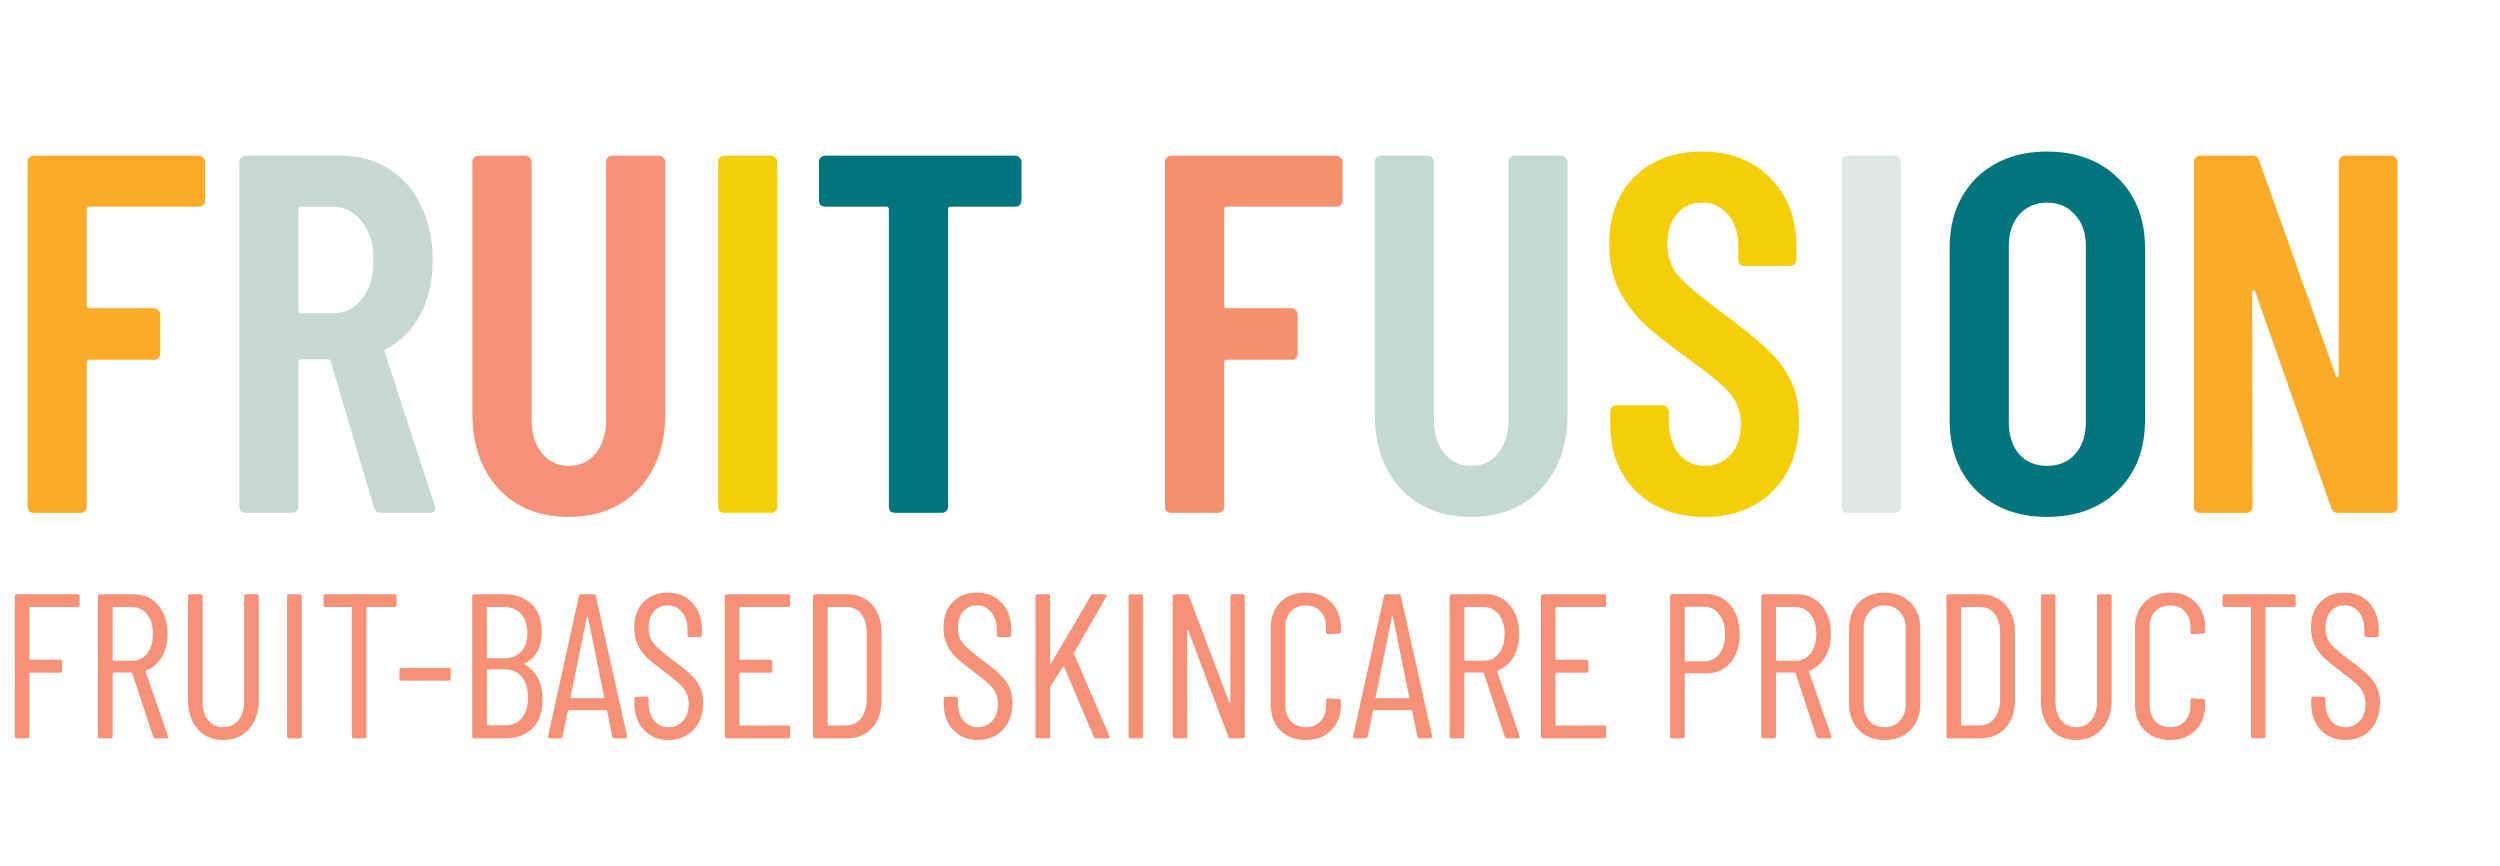 <svg width="176" height="61" viewBox="0 0 176 61" fill="none" xmlns="http://www.w3.org/2000/svg">
<path d="M5.606 42.59C5.606 42.687 5.558 42.735 5.462 42.735H2.13C2.091 42.735 2.072 42.754 2.072 42.793V46.386C2.072 46.424 2.091 46.444 2.13 46.444H4.23C4.327 46.444 4.375 46.492 4.375 46.589V47.211C4.375 47.308 4.327 47.356 4.23 47.356H2.13C2.091 47.356 2.072 47.376 2.072 47.414V51.833C2.072 51.929 2.023 51.978 1.927 51.978H1.188C1.091 51.978 1.043 51.929 1.043 51.833V41.982C1.043 41.885 1.091 41.837 1.188 41.837H5.462C5.558 41.837 5.606 41.885 5.606 41.982V42.59ZM10.957 51.978C10.87 51.978 10.812 51.939 10.783 51.862L9.305 47.385C9.295 47.356 9.276 47.342 9.247 47.342H7.987C7.948 47.342 7.929 47.361 7.929 47.4V51.833C7.929 51.929 7.88 51.978 7.784 51.978H7.045C6.948 51.978 6.9 51.929 6.9 51.833V41.982C6.9 41.885 6.948 41.837 7.045 41.837H9.435C10.14 41.837 10.71 42.097 11.145 42.619C11.579 43.131 11.797 43.802 11.797 44.633C11.797 45.261 11.662 45.801 11.391 46.255C11.121 46.709 10.754 47.028 10.29 47.211C10.252 47.221 10.237 47.245 10.247 47.284L11.826 51.818L11.84 51.876C11.84 51.944 11.797 51.978 11.71 51.978H10.957ZM7.987 42.735C7.948 42.735 7.929 42.754 7.929 42.793V46.458C7.929 46.497 7.948 46.516 7.987 46.516H9.291C9.735 46.516 10.092 46.347 10.363 46.009C10.633 45.661 10.768 45.203 10.768 44.633C10.768 44.063 10.633 43.604 10.363 43.256C10.092 42.909 9.735 42.735 9.291 42.735H7.987ZM15.713 52.094C14.97 52.094 14.371 51.838 13.917 51.326C13.463 50.814 13.236 50.138 13.236 49.298V41.982C13.236 41.885 13.284 41.837 13.381 41.837H14.12C14.216 41.837 14.265 41.885 14.265 41.982V49.413C14.265 49.945 14.395 50.374 14.656 50.703C14.926 51.031 15.279 51.195 15.713 51.195C16.158 51.195 16.515 51.031 16.785 50.703C17.056 50.374 17.191 49.945 17.191 49.413V41.982C17.191 41.885 17.239 41.837 17.336 41.837H18.075C18.172 41.837 18.22 41.885 18.22 41.982V49.298C18.22 50.138 17.988 50.814 17.524 51.326C17.07 51.838 16.467 52.094 15.713 52.094ZM20.358 51.978C20.261 51.978 20.213 51.929 20.213 51.833V41.982C20.213 41.885 20.261 41.837 20.358 41.837H21.097C21.193 41.837 21.242 41.885 21.242 41.982V51.833C21.242 51.929 21.193 51.978 21.097 51.978H20.358ZM27.773 41.837C27.87 41.837 27.918 41.885 27.918 41.982V42.59C27.918 42.687 27.87 42.735 27.773 42.735H25.861C25.822 42.735 25.803 42.754 25.803 42.793V51.833C25.803 51.929 25.754 51.978 25.658 51.978H24.919C24.822 51.978 24.774 51.929 24.774 51.833V42.793C24.774 42.754 24.755 42.735 24.716 42.735H22.92C22.823 42.735 22.775 42.687 22.775 42.59V41.982C22.775 41.885 22.823 41.837 22.92 41.837H27.773ZM28.267 47.921C28.17 47.921 28.122 47.873 28.122 47.776V47.168C28.122 47.071 28.17 47.023 28.267 47.023H31.584C31.681 47.023 31.729 47.071 31.729 47.168V47.776C31.729 47.873 31.681 47.921 31.584 47.921H28.267ZM38.197 49.225C38.207 50.094 37.975 50.77 37.502 51.253C37.029 51.736 36.396 51.978 35.604 51.978H33.388C33.291 51.978 33.243 51.929 33.243 51.833V41.982C33.243 41.885 33.291 41.837 33.388 41.837H35.474C36.304 41.837 36.956 42.069 37.43 42.532C37.903 42.986 38.139 43.638 38.139 44.488C38.139 45.569 37.739 46.308 36.937 46.704C36.918 46.714 36.908 46.724 36.908 46.733C36.908 46.743 36.913 46.753 36.923 46.762C37.773 47.255 38.197 48.076 38.197 49.225ZM34.329 42.735C34.291 42.735 34.271 42.754 34.271 42.793V46.284C34.271 46.323 34.291 46.342 34.329 46.342H35.474C35.995 46.342 36.401 46.188 36.691 45.879C36.98 45.569 37.125 45.135 37.125 44.575C37.125 43.995 36.98 43.546 36.691 43.227C36.401 42.899 35.995 42.735 35.474 42.735H34.329ZM35.532 51.065C36.044 51.065 36.444 50.896 36.734 50.558C37.024 50.21 37.169 49.727 37.169 49.109C37.169 48.481 37.024 47.994 36.734 47.646C36.444 47.298 36.044 47.124 35.532 47.124H34.329C34.291 47.124 34.271 47.144 34.271 47.182V51.007C34.271 51.046 34.291 51.065 34.329 51.065H35.532ZM43.264 51.978C43.177 51.978 43.124 51.934 43.105 51.847L42.742 50.051C42.742 50.032 42.733 50.017 42.714 50.007C42.704 49.998 42.689 49.993 42.67 49.993H40.048C40.029 49.993 40.009 49.998 39.99 50.007C39.98 50.017 39.975 50.032 39.975 50.051L39.613 51.847C39.604 51.934 39.55 51.978 39.454 51.978H38.715C38.667 51.978 38.628 51.963 38.599 51.934C38.58 51.905 38.575 51.867 38.585 51.818L40.758 41.967C40.777 41.88 40.83 41.837 40.917 41.837H41.786C41.883 41.837 41.936 41.88 41.946 41.967L44.148 51.818V51.847C44.148 51.934 44.104 51.978 44.017 51.978H43.264ZM40.164 49.095C40.164 49.133 40.178 49.153 40.207 49.153H42.496C42.525 49.153 42.54 49.133 42.54 49.095L41.381 43.401C41.371 43.372 41.361 43.358 41.352 43.358C41.342 43.358 41.333 43.372 41.323 43.401L40.164 49.095ZM47.069 52.094C46.354 52.094 45.775 51.857 45.33 51.384C44.886 50.91 44.664 50.292 44.664 49.529V49.196C44.664 49.1 44.712 49.051 44.809 49.051H45.519C45.615 49.051 45.663 49.1 45.663 49.196V49.486C45.663 49.998 45.794 50.413 46.055 50.732C46.315 51.041 46.653 51.195 47.069 51.195C47.474 51.195 47.812 51.046 48.083 50.746C48.353 50.447 48.489 50.051 48.489 49.558C48.489 49.23 48.421 48.95 48.286 48.718C48.16 48.477 47.991 48.269 47.779 48.095C47.576 47.912 47.233 47.636 46.75 47.269C46.267 46.912 45.886 46.608 45.605 46.357C45.325 46.096 45.094 45.787 44.91 45.429C44.736 45.072 44.649 44.652 44.649 44.169C44.649 43.416 44.867 42.822 45.301 42.387C45.736 41.943 46.301 41.721 46.996 41.721C47.73 41.721 48.315 41.962 48.749 42.445C49.194 42.918 49.416 43.551 49.416 44.343V44.705C49.416 44.802 49.367 44.85 49.271 44.85H48.546C48.45 44.85 48.401 44.802 48.401 44.705V44.328C48.401 43.817 48.271 43.406 48.01 43.097C47.759 42.778 47.421 42.619 46.996 42.619C46.61 42.619 46.291 42.759 46.04 43.039C45.789 43.31 45.663 43.696 45.663 44.198C45.663 44.498 45.717 44.763 45.823 44.995C45.939 45.217 46.108 45.429 46.33 45.632C46.552 45.835 46.88 46.101 47.315 46.429C47.895 46.854 48.324 47.202 48.604 47.472C48.894 47.733 49.116 48.023 49.271 48.341C49.425 48.651 49.503 49.027 49.503 49.471C49.503 50.263 49.276 50.901 48.822 51.384C48.368 51.857 47.783 52.094 47.069 52.094ZM55.619 42.59C55.619 42.687 55.57 42.735 55.474 42.735H52.113C52.074 42.735 52.055 42.754 52.055 42.793V46.386C52.055 46.424 52.074 46.444 52.113 46.444H54.228C54.325 46.444 54.373 46.492 54.373 46.589V47.211C54.373 47.308 54.325 47.356 54.228 47.356H52.113C52.074 47.356 52.055 47.376 52.055 47.414V51.022C52.055 51.06 52.074 51.08 52.113 51.08H55.474C55.57 51.08 55.619 51.128 55.619 51.224V51.833C55.619 51.929 55.57 51.978 55.474 51.978H51.171C51.075 51.978 51.026 51.929 51.026 51.833V41.982C51.026 41.885 51.075 41.837 51.171 41.837H55.474C55.57 41.837 55.619 41.885 55.619 41.982V42.59ZM57.382 51.978C57.285 51.978 57.237 51.929 57.237 51.833V41.982C57.237 41.885 57.285 41.837 57.382 41.837H59.613C60.357 41.837 60.951 42.083 61.395 42.575C61.839 43.059 62.061 43.71 62.061 44.531V49.283C62.061 50.104 61.839 50.761 61.395 51.253C60.951 51.736 60.357 51.978 59.613 51.978H57.382ZM58.266 51.022C58.266 51.06 58.285 51.08 58.324 51.08L59.599 51.065C60.023 51.065 60.361 50.901 60.613 50.572C60.873 50.244 61.008 49.8 61.018 49.24V44.575C61.018 44.005 60.893 43.556 60.642 43.227C60.39 42.899 60.043 42.735 59.599 42.735H58.324C58.285 42.735 58.266 42.754 58.266 42.793V51.022ZM68.842 52.094C68.127 52.094 67.548 51.857 67.103 51.384C66.659 50.91 66.437 50.292 66.437 49.529V49.196C66.437 49.1 66.485 49.051 66.582 49.051H67.292C67.388 49.051 67.436 49.1 67.436 49.196V49.486C67.436 49.998 67.567 50.413 67.828 50.732C68.088 51.041 68.427 51.195 68.842 51.195C69.247 51.195 69.585 51.046 69.856 50.746C70.126 50.447 70.261 50.051 70.261 49.558C70.261 49.23 70.194 48.95 70.059 48.718C69.933 48.477 69.764 48.269 69.552 48.095C69.349 47.912 69.006 47.636 68.523 47.269C68.04 46.912 67.659 46.608 67.379 46.357C67.099 46.096 66.867 45.787 66.683 45.429C66.509 45.072 66.422 44.652 66.422 44.169C66.422 43.416 66.64 42.822 67.074 42.387C67.509 41.943 68.074 41.721 68.769 41.721C69.503 41.721 70.088 41.962 70.522 42.445C70.967 42.918 71.189 43.551 71.189 44.343V44.705C71.189 44.802 71.14 44.85 71.044 44.85H70.32C70.223 44.85 70.175 44.802 70.175 44.705V44.328C70.175 43.817 70.044 43.406 69.784 43.097C69.532 42.778 69.194 42.619 68.769 42.619C68.383 42.619 68.064 42.759 67.813 43.039C67.562 43.31 67.436 43.696 67.436 44.198C67.436 44.498 67.49 44.763 67.596 44.995C67.712 45.217 67.881 45.429 68.103 45.632C68.325 45.835 68.653 46.101 69.088 46.429C69.668 46.854 70.097 47.202 70.377 47.472C70.667 47.733 70.889 48.023 71.044 48.341C71.198 48.651 71.276 49.027 71.276 49.471C71.276 50.263 71.049 50.901 70.595 51.384C70.141 51.857 69.556 52.094 68.842 52.094ZM73.043 51.978C72.947 51.978 72.898 51.929 72.898 51.833V41.982C72.898 41.885 72.947 41.837 73.043 41.837H73.782C73.879 41.837 73.927 41.885 73.927 41.982V46.675C73.927 46.704 73.937 46.724 73.956 46.733C73.975 46.743 73.99 46.733 73.999 46.704L76.795 41.938C76.844 41.87 76.902 41.837 76.969 41.837H77.781C77.838 41.837 77.877 41.856 77.896 41.895C77.916 41.924 77.911 41.962 77.882 42.011L75.622 45.937C75.603 45.975 75.598 46.004 75.608 46.023L78.099 51.804L78.114 51.862C78.114 51.939 78.07 51.978 77.983 51.978H77.158C77.08 51.978 77.027 51.939 76.998 51.862L74.912 46.936C74.902 46.898 74.878 46.898 74.84 46.936L73.942 48.327C73.932 48.337 73.927 48.361 73.927 48.399V51.833C73.927 51.929 73.879 51.978 73.782 51.978H73.043ZM79.594 51.978C79.497 51.978 79.449 51.929 79.449 51.833V41.982C79.449 41.885 79.497 41.837 79.594 41.837H80.332C80.429 41.837 80.477 41.885 80.477 41.982V51.833C80.477 51.929 80.429 51.978 80.332 51.978H79.594ZM86.618 41.982C86.618 41.885 86.666 41.837 86.762 41.837H87.487C87.583 41.837 87.632 41.885 87.632 41.982V51.833C87.632 51.929 87.583 51.978 87.487 51.978H86.632C86.555 51.978 86.502 51.939 86.473 51.862L83.648 44.372C83.638 44.343 83.624 44.333 83.604 44.343C83.585 44.343 83.575 44.358 83.575 44.386L83.59 51.833C83.59 51.929 83.541 51.978 83.445 51.978H82.706C82.609 51.978 82.561 51.929 82.561 51.833V41.982C82.561 41.885 82.609 41.837 82.706 41.837H83.546C83.624 41.837 83.677 41.875 83.706 41.953L86.545 49.457C86.555 49.486 86.569 49.5 86.589 49.5C86.608 49.491 86.618 49.471 86.618 49.442V41.982ZM91.922 52.094C91.178 52.094 90.58 51.867 90.126 51.413C89.681 50.959 89.459 50.35 89.459 49.587V44.213C89.459 43.459 89.681 42.856 90.126 42.402C90.58 41.948 91.178 41.721 91.922 41.721C92.675 41.721 93.274 41.948 93.719 42.402C94.172 42.846 94.4 43.45 94.4 44.213V44.459C94.4 44.555 94.351 44.604 94.255 44.604L93.501 44.647C93.405 44.647 93.356 44.599 93.356 44.502V44.14C93.356 43.686 93.226 43.319 92.965 43.039C92.704 42.759 92.357 42.619 91.922 42.619C91.497 42.619 91.15 42.759 90.879 43.039C90.618 43.319 90.488 43.686 90.488 44.14V49.674C90.488 50.128 90.618 50.495 90.879 50.775C91.15 51.055 91.497 51.195 91.922 51.195C92.357 51.195 92.704 51.055 92.965 50.775C93.226 50.495 93.356 50.128 93.356 49.674V49.312C93.356 49.215 93.405 49.167 93.501 49.167L94.255 49.211C94.351 49.211 94.4 49.259 94.4 49.355V49.587C94.4 50.35 94.172 50.959 93.719 51.413C93.265 51.867 92.666 52.094 91.922 52.094ZM99.939 51.978C99.852 51.978 99.799 51.934 99.78 51.847L99.418 50.051C99.418 50.032 99.408 50.017 99.389 50.007C99.379 49.998 99.364 49.993 99.345 49.993H96.723C96.704 49.993 96.684 49.998 96.665 50.007C96.655 50.017 96.65 50.032 96.65 50.051L96.288 51.847C96.279 51.934 96.226 51.978 96.129 51.978H95.39C95.342 51.978 95.303 51.963 95.274 51.934C95.255 51.905 95.25 51.867 95.26 51.818L97.433 41.967C97.452 41.88 97.505 41.837 97.592 41.837H98.461C98.558 41.837 98.611 41.88 98.621 41.967L100.823 51.818V51.847C100.823 51.934 100.779 51.978 100.692 51.978H99.939ZM96.839 49.095C96.839 49.133 96.853 49.153 96.882 49.153H99.171C99.2 49.153 99.215 49.133 99.215 49.095L98.056 43.401C98.046 43.372 98.037 43.358 98.027 43.358C98.017 43.358 98.007 43.372 97.998 43.401L96.839 49.095ZM106.113 51.978C106.026 51.978 105.968 51.939 105.939 51.862L104.461 47.385C104.452 47.356 104.432 47.342 104.403 47.342H103.143C103.104 47.342 103.085 47.361 103.085 47.4V51.833C103.085 51.929 103.037 51.978 102.94 51.978H102.201C102.105 51.978 102.056 51.929 102.056 51.833V41.982C102.056 41.885 102.105 41.837 102.201 41.837H104.592C105.297 41.837 105.867 42.097 106.301 42.619C106.736 43.131 106.953 43.802 106.953 44.633C106.953 45.261 106.818 45.801 106.547 46.255C106.277 46.709 105.91 47.028 105.446 47.211C105.408 47.221 105.393 47.245 105.403 47.284L106.982 51.818L106.997 51.876C106.997 51.944 106.953 51.978 106.866 51.978H106.113ZM103.143 42.735C103.104 42.735 103.085 42.754 103.085 42.793V46.458C103.085 46.497 103.104 46.516 103.143 46.516H104.447C104.891 46.516 105.248 46.347 105.519 46.009C105.789 45.661 105.925 45.203 105.925 44.633C105.925 44.063 105.789 43.604 105.519 43.256C105.248 42.909 104.891 42.735 104.447 42.735H103.143ZM113.072 42.59C113.072 42.687 113.024 42.735 112.927 42.735H109.566C109.527 42.735 109.508 42.754 109.508 42.793V46.386C109.508 46.424 109.527 46.444 109.566 46.444H111.681C111.778 46.444 111.826 46.492 111.826 46.589V47.211C111.826 47.308 111.778 47.356 111.681 47.356H109.566C109.527 47.356 109.508 47.376 109.508 47.414V51.022C109.508 51.06 109.527 51.08 109.566 51.08H112.927C113.024 51.08 113.072 51.128 113.072 51.224V51.833C113.072 51.929 113.024 51.978 112.927 51.978H108.624C108.528 51.978 108.479 51.929 108.479 51.833V41.982C108.479 41.885 108.528 41.837 108.624 41.837H112.927C113.024 41.837 113.072 41.885 113.072 41.982V42.59ZM120.111 41.822C120.816 41.822 121.386 42.083 121.821 42.605C122.255 43.116 122.473 43.792 122.473 44.633C122.473 45.463 122.26 46.135 121.835 46.646C121.41 47.149 120.85 47.4 120.155 47.4H118.663C118.624 47.4 118.605 47.419 118.605 47.458V51.833C118.605 51.929 118.556 51.978 118.46 51.978H117.721C117.624 51.978 117.576 51.929 117.576 51.833V41.967C117.576 41.87 117.624 41.822 117.721 41.822H120.111ZM119.981 46.559C120.415 46.559 120.768 46.386 121.038 46.038C121.309 45.69 121.444 45.227 121.444 44.647C121.444 44.068 121.309 43.604 121.038 43.256C120.768 42.899 120.415 42.72 119.981 42.72H118.663C118.624 42.72 118.605 42.74 118.605 42.778V46.502C118.605 46.54 118.624 46.559 118.663 46.559H119.981ZM128.056 51.978C127.969 51.978 127.911 51.939 127.882 51.862L126.404 47.385C126.394 47.356 126.375 47.342 126.346 47.342H125.086C125.047 47.342 125.028 47.361 125.028 47.4V51.833C125.028 51.929 124.98 51.978 124.883 51.978H124.144C124.048 51.978 123.999 51.929 123.999 51.833V41.982C123.999 41.885 124.048 41.837 124.144 41.837H126.535C127.24 41.837 127.809 42.097 128.244 42.619C128.679 43.131 128.896 43.802 128.896 44.633C128.896 45.261 128.761 45.801 128.49 46.255C128.22 46.709 127.853 47.028 127.389 47.211C127.351 47.221 127.336 47.245 127.346 47.284L128.925 51.818L128.939 51.876C128.939 51.944 128.896 51.978 128.809 51.978H128.056ZM125.086 42.735C125.047 42.735 125.028 42.754 125.028 42.793V46.458C125.028 46.497 125.047 46.516 125.086 46.516H126.39C126.834 46.516 127.191 46.347 127.462 46.009C127.732 45.661 127.867 45.203 127.867 44.633C127.867 44.063 127.732 43.604 127.462 43.256C127.191 42.909 126.834 42.735 126.39 42.735H125.086ZM132.668 52.094C131.924 52.094 131.32 51.862 130.857 51.398C130.403 50.935 130.176 50.321 130.176 49.558V44.256C130.176 43.493 130.403 42.88 130.857 42.416C131.32 41.953 131.924 41.721 132.668 41.721C133.421 41.721 134.03 41.953 134.493 42.416C134.957 42.88 135.189 43.493 135.189 44.256V49.558C135.189 50.312 134.957 50.925 134.493 51.398C134.03 51.862 133.421 52.094 132.668 52.094ZM132.668 51.195C133.112 51.195 133.469 51.05 133.74 50.761C134.02 50.461 134.16 50.08 134.16 49.616V44.213C134.16 43.739 134.02 43.358 133.74 43.068C133.469 42.769 133.112 42.619 132.668 42.619C132.233 42.619 131.881 42.769 131.61 43.068C131.34 43.358 131.205 43.739 131.205 44.213V49.616C131.205 50.08 131.34 50.461 131.61 50.761C131.881 51.05 132.233 51.195 132.668 51.195ZM137.174 51.978C137.077 51.978 137.029 51.929 137.029 51.833V41.982C137.029 41.885 137.077 41.837 137.174 41.837H139.405C140.149 41.837 140.743 42.083 141.187 42.575C141.631 43.059 141.853 43.71 141.853 44.531V49.283C141.853 50.104 141.631 50.761 141.187 51.253C140.743 51.736 140.149 51.978 139.405 51.978H137.174ZM138.058 51.022C138.058 51.06 138.077 51.08 138.116 51.08L139.391 51.065C139.816 51.065 140.154 50.901 140.405 50.572C140.665 50.244 140.801 49.8 140.81 49.24V44.575C140.81 44.005 140.685 43.556 140.434 43.227C140.183 42.899 139.835 42.735 139.391 42.735H138.116C138.077 42.735 138.058 42.754 138.058 42.793V51.022ZM146.154 52.094C145.41 52.094 144.811 51.838 144.357 51.326C143.903 50.814 143.676 50.138 143.676 49.298V41.982C143.676 41.885 143.725 41.837 143.821 41.837H144.56C144.657 41.837 144.705 41.885 144.705 41.982V49.413C144.705 49.945 144.835 50.374 145.096 50.703C145.367 51.031 145.719 51.195 146.154 51.195C146.598 51.195 146.955 51.031 147.226 50.703C147.496 50.374 147.631 49.945 147.631 49.413V41.982C147.631 41.885 147.68 41.837 147.776 41.837H148.515C148.612 41.837 148.66 41.885 148.66 41.982V49.298C148.66 50.138 148.428 50.814 147.965 51.326C147.511 51.838 146.907 52.094 146.154 52.094ZM152.771 52.094C152.027 52.094 151.428 51.867 150.974 51.413C150.53 50.959 150.308 50.35 150.308 49.587V44.213C150.308 43.459 150.53 42.856 150.974 42.402C151.428 41.948 152.027 41.721 152.771 41.721C153.524 41.721 154.123 41.948 154.567 42.402C155.021 42.846 155.248 43.45 155.248 44.213V44.459C155.248 44.555 155.2 44.604 155.103 44.604L154.35 44.647C154.253 44.647 154.205 44.599 154.205 44.502V44.14C154.205 43.686 154.075 43.319 153.814 43.039C153.553 42.759 153.205 42.619 152.771 42.619C152.346 42.619 151.998 42.759 151.728 43.039C151.467 43.319 151.337 43.686 151.337 44.14V49.674C151.337 50.128 151.467 50.495 151.728 50.775C151.998 51.055 152.346 51.195 152.771 51.195C153.205 51.195 153.553 51.055 153.814 50.775C154.075 50.495 154.205 50.128 154.205 49.674V49.312C154.205 49.215 154.253 49.167 154.35 49.167L155.103 49.211C155.2 49.211 155.248 49.259 155.248 49.355V49.587C155.248 50.35 155.021 50.959 154.567 51.413C154.113 51.867 153.514 52.094 152.771 52.094ZM161.467 41.837C161.564 41.837 161.612 41.885 161.612 41.982V42.59C161.612 42.687 161.564 42.735 161.467 42.735H159.555C159.516 42.735 159.497 42.754 159.497 42.793V51.833C159.497 51.929 159.449 51.978 159.352 51.978H158.613C158.517 51.978 158.468 51.929 158.468 51.833V42.793C158.468 42.754 158.449 42.735 158.41 42.735H156.614C156.517 42.735 156.469 42.687 156.469 42.59V41.982C156.469 41.885 156.517 41.837 156.614 41.837H161.467ZM165.116 52.094C164.401 52.094 163.822 51.857 163.377 51.384C162.933 50.91 162.711 50.292 162.711 49.529V49.196C162.711 49.1 162.759 49.051 162.856 49.051H163.566C163.662 49.051 163.711 49.1 163.711 49.196V49.486C163.711 49.998 163.841 50.413 164.102 50.732C164.362 51.041 164.7 51.195 165.116 51.195C165.521 51.195 165.859 51.046 166.13 50.746C166.4 50.447 166.536 50.051 166.536 49.558C166.536 49.23 166.468 48.95 166.333 48.718C166.207 48.477 166.038 48.269 165.826 48.095C165.623 47.912 165.28 47.636 164.797 47.269C164.314 46.912 163.933 46.608 163.653 46.357C163.372 46.096 163.141 45.787 162.957 45.429C162.783 45.072 162.696 44.652 162.696 44.169C162.696 43.416 162.914 42.822 163.348 42.387C163.783 41.943 164.348 41.721 165.043 41.721C165.777 41.721 166.362 41.962 166.796 42.445C167.241 42.918 167.463 43.551 167.463 44.343V44.705C167.463 44.802 167.414 44.85 167.318 44.85H166.593C166.497 44.85 166.449 44.802 166.449 44.705V44.328C166.449 43.817 166.318 43.406 166.057 43.097C165.806 42.778 165.468 42.619 165.043 42.619C164.657 42.619 164.338 42.759 164.087 43.039C163.836 43.31 163.711 43.696 163.711 44.198C163.711 44.498 163.764 44.763 163.87 44.995C163.986 45.217 164.155 45.429 164.377 45.632C164.599 45.835 164.927 46.101 165.362 46.429C165.942 46.854 166.371 47.202 166.651 47.472C166.941 47.733 167.163 48.023 167.318 48.341C167.472 48.651 167.55 49.027 167.55 49.471C167.55 50.263 167.323 50.901 166.869 51.384C166.415 51.857 165.83 52.094 165.116 52.094Z" fill="#F59176"/>
<path d="M14.439 14.12C14.439 14.24 14.391 14.348 14.296 14.444C14.224 14.515 14.128 14.551 14.008 14.551H6.286C6.166 14.551 6.106 14.611 6.106 14.731V21.519C6.106 21.639 6.166 21.699 6.286 21.699H10.847C10.967 21.699 11.063 21.747 11.135 21.843C11.23 21.915 11.278 22.01 11.278 22.13V24.896C11.278 25.015 11.23 25.123 11.135 25.219C11.063 25.291 10.967 25.327 10.847 25.327H6.286C6.166 25.327 6.106 25.387 6.106 25.506V35.671C6.106 35.791 6.058 35.899 5.962 35.995C5.891 36.066 5.795 36.102 5.675 36.102H2.371C2.251 36.102 2.143 36.066 2.047 35.995C1.976 35.899 1.94 35.791 1.94 35.671V11.39C1.94 11.271 1.976 11.175 2.047 11.103C2.143 11.007 2.251 10.959 2.371 10.959H14.008C14.128 10.959 14.224 11.007 14.296 11.103C14.391 11.175 14.439 11.271 14.439 11.39V14.12ZM164.653 11.39C164.653 11.271 164.689 11.175 164.761 11.103C164.857 11.007 164.964 10.959 165.084 10.959H168.353C168.472 10.959 168.568 11.007 168.64 11.103C168.736 11.175 168.784 11.271 168.784 11.39V35.671C168.784 35.791 168.736 35.899 168.64 35.995C168.568 36.066 168.472 36.102 168.353 36.102H164.581C164.342 36.102 164.186 35.983 164.114 35.743L158.763 20.514C158.739 20.442 158.691 20.418 158.619 20.442C158.571 20.442 158.547 20.478 158.547 20.55L158.583 35.671C158.583 35.791 158.535 35.899 158.439 35.995C158.367 36.066 158.272 36.102 158.152 36.102H154.883C154.764 36.102 154.656 36.066 154.56 35.995C154.488 35.899 154.452 35.791 154.452 35.671V11.39C154.452 11.271 154.488 11.175 154.56 11.103C154.656 11.007 154.764 10.959 154.883 10.959H158.583C158.822 10.959 158.978 11.079 159.05 11.319L164.438 26.44C164.462 26.512 164.498 26.548 164.545 26.548C164.617 26.524 164.653 26.476 164.653 26.404V11.39Z" fill="#FCAA29"/>
<path d="M26.797 36.102C26.557 36.102 26.401 35.983 26.33 35.743L23.276 25.434C23.229 25.339 23.169 25.291 23.097 25.291H21.193C21.073 25.291 21.014 25.351 21.014 25.471V35.671C21.014 35.791 20.966 35.899 20.87 35.995C20.798 36.066 20.702 36.102 20.583 36.102H17.278C17.158 36.102 17.051 36.066 16.955 35.995C16.883 35.899 16.847 35.791 16.847 35.671V11.39C16.847 11.271 16.883 11.175 16.955 11.103C17.051 11.007 17.158 10.959 17.278 10.959H24.031C25.3 10.959 26.413 11.271 27.371 11.893C28.353 12.492 29.107 13.354 29.634 14.479C30.185 15.581 30.46 16.85 30.46 18.287C30.46 19.771 30.173 21.052 29.598 22.13C29.023 23.208 28.221 24.022 27.192 24.573C27.096 24.596 27.06 24.668 27.084 24.788L30.604 35.599C30.628 35.647 30.64 35.707 30.64 35.779C30.64 35.995 30.508 36.102 30.245 36.102H26.797ZM21.193 14.551C21.073 14.551 21.014 14.611 21.014 14.731V21.879C21.014 21.998 21.073 22.058 21.193 22.058H23.384C24.246 22.058 24.941 21.723 25.468 21.052C26.018 20.382 26.294 19.472 26.294 18.323C26.294 17.173 26.018 16.263 25.468 15.593C24.941 14.899 24.246 14.551 23.384 14.551H21.193Z" fill="#C5D9D1"/>
<path d="M40.048 36.39C37.989 36.39 36.337 35.731 35.091 34.414C33.87 33.073 33.26 31.313 33.26 29.134V11.39C33.26 11.271 33.295 11.175 33.367 11.103C33.463 11.007 33.571 10.959 33.691 10.959H36.995C37.115 10.959 37.211 11.007 37.282 11.103C37.378 11.175 37.426 11.271 37.426 11.39V29.565C37.426 30.523 37.666 31.301 38.145 31.9C38.623 32.498 39.258 32.798 40.048 32.798C40.838 32.798 41.473 32.498 41.952 31.9C42.431 31.301 42.67 30.523 42.67 29.565V11.39C42.67 11.271 42.706 11.175 42.778 11.103C42.874 11.007 42.981 10.959 43.101 10.959H46.406C46.525 10.959 46.621 11.007 46.693 11.103C46.789 11.175 46.837 11.271 46.837 11.39V29.134C46.837 31.313 46.214 33.073 44.969 34.414C43.724 35.731 42.084 36.39 40.048 36.39Z" fill="#F59176"/>
<path d="M50.987 36.102C50.867 36.102 50.759 36.066 50.663 35.995C50.592 35.899 50.556 35.791 50.556 35.671V11.39C50.556 11.271 50.592 11.175 50.663 11.103C50.759 11.007 50.867 10.959 50.987 10.959H54.291C54.411 10.959 54.507 11.007 54.578 11.103C54.674 11.175 54.722 11.271 54.722 11.39V35.671C54.722 35.791 54.674 35.899 54.578 35.995C54.507 36.066 54.411 36.102 54.291 36.102H50.987ZM120.006 36.39C118.018 36.39 116.414 35.791 115.193 34.594C113.972 33.396 113.361 31.828 113.361 29.888V28.954C113.361 28.835 113.397 28.739 113.469 28.667C113.564 28.571 113.672 28.523 113.792 28.523H117.06C117.18 28.523 117.276 28.571 117.348 28.667C117.444 28.739 117.492 28.835 117.492 28.954V29.673C117.492 30.607 117.719 31.361 118.174 31.936C118.653 32.511 119.263 32.798 120.006 32.798C120.748 32.798 121.359 32.534 121.838 32.008C122.317 31.457 122.556 30.738 122.556 29.852C122.556 29.23 122.424 28.691 122.161 28.236C121.897 27.781 121.526 27.35 121.047 26.943C120.569 26.536 119.802 25.949 118.749 25.183C117.551 24.321 116.582 23.555 115.839 22.884C115.121 22.214 114.51 21.412 114.007 20.478C113.529 19.52 113.289 18.419 113.289 17.173C113.289 15.186 113.888 13.605 115.085 12.432C116.282 11.259 117.863 10.672 119.826 10.672C121.814 10.672 123.418 11.295 124.639 12.54C125.86 13.761 126.471 15.389 126.471 17.425V18.287C126.471 18.407 126.423 18.514 126.327 18.61C126.256 18.682 126.16 18.718 126.04 18.718H122.807C122.688 18.718 122.58 18.682 122.484 18.61C122.412 18.514 122.376 18.407 122.376 18.287V17.353C122.376 16.419 122.137 15.677 121.658 15.126C121.203 14.551 120.592 14.264 119.826 14.264C119.108 14.264 118.521 14.527 118.066 15.054C117.611 15.557 117.384 16.263 117.384 17.173C117.384 18.035 117.623 18.766 118.102 19.364C118.605 19.963 119.575 20.789 121.012 21.843C122.472 22.92 123.574 23.806 124.316 24.501C125.058 25.171 125.633 25.913 126.04 26.728C126.447 27.542 126.651 28.512 126.651 29.637C126.651 31.672 126.04 33.313 124.819 34.558C123.598 35.779 121.993 36.39 120.006 36.39Z" fill="#F4CF09"/>
<path d="M71.483 10.959C71.603 10.959 71.698 11.007 71.77 11.103C71.866 11.175 71.914 11.271 71.914 11.39V14.12C71.914 14.24 71.866 14.348 71.77 14.444C71.698 14.515 71.603 14.551 71.483 14.551H66.921C66.802 14.551 66.742 14.611 66.742 14.731V35.671C66.742 35.791 66.694 35.899 66.598 35.995C66.526 36.066 66.43 36.102 66.311 36.102H63.006C62.886 36.102 62.779 36.066 62.683 35.995C62.611 35.899 62.575 35.791 62.575 35.671V14.731C62.575 14.611 62.515 14.551 62.395 14.551H58.085C57.966 14.551 57.858 14.515 57.762 14.444C57.69 14.348 57.654 14.24 57.654 14.12V11.39C57.654 11.271 57.69 11.175 57.762 11.103C57.858 11.007 57.966 10.959 58.085 10.959H71.483Z" fill="#00757C"/>
<path d="M94.519 14.12C94.519 14.24 94.471 14.348 94.375 14.444C94.303 14.515 94.208 14.551 94.088 14.551H86.365C86.246 14.551 86.186 14.611 86.186 14.731V21.519C86.186 21.639 86.246 21.699 86.365 21.699H90.927C91.047 21.699 91.143 21.747 91.214 21.843C91.31 21.915 91.358 22.01 91.358 22.13V24.896C91.358 25.015 91.31 25.123 91.214 25.219C91.143 25.291 91.047 25.327 90.927 25.327H86.365C86.246 25.327 86.186 25.387 86.186 25.506V35.671C86.186 35.791 86.138 35.899 86.042 35.995C85.97 36.066 85.875 36.102 85.755 36.102H82.45C82.331 36.102 82.223 36.066 82.127 35.995C82.055 35.899 82.019 35.791 82.019 35.671V11.39C82.019 11.271 82.055 11.175 82.127 11.103C82.223 11.007 82.331 10.959 82.45 10.959H94.088C94.208 10.959 94.303 11.007 94.375 11.103C94.471 11.175 94.519 11.271 94.519 11.39V14.12Z" fill="#F5906F"/>
<path d="M103.572 36.39C101.512 36.39 99.86 35.731 98.615 34.414C97.394 33.073 96.783 31.313 96.783 29.134V11.39C96.783 11.271 96.819 11.175 96.891 11.103C96.987 11.007 97.094 10.959 97.214 10.959H100.519C100.638 10.959 100.734 11.007 100.806 11.103C100.902 11.175 100.95 11.271 100.95 11.39V29.565C100.95 30.523 101.189 31.301 101.668 31.9C102.147 32.498 102.782 32.798 103.572 32.798C104.362 32.798 104.997 32.498 105.475 31.9C105.954 31.301 106.194 30.523 106.194 29.565V11.39C106.194 11.271 106.23 11.175 106.302 11.103C106.397 11.007 106.505 10.959 106.625 10.959H109.929C110.049 10.959 110.145 11.007 110.217 11.103C110.312 11.175 110.36 11.271 110.36 11.39V29.134C110.36 31.313 109.738 33.073 108.493 34.414C107.247 35.731 105.607 36.39 103.572 36.39Z" fill="#C4DAD1"/>
<path d="M130.084 36.102C129.965 36.102 129.857 36.066 129.761 35.995C129.689 35.899 129.653 35.791 129.653 35.671V11.39C129.653 11.271 129.689 11.175 129.761 11.103C129.857 11.007 129.965 10.959 130.084 10.959H133.389C133.508 10.959 133.604 11.007 133.676 11.103C133.772 11.175 133.82 11.271 133.82 11.39V35.671C133.82 35.791 133.772 35.899 133.676 35.995C133.604 36.066 133.508 36.102 133.389 36.102H130.084Z" fill="#DEE8E2"/>
<path d="M144.115 36.39C142.056 36.39 140.392 35.767 139.123 34.522C137.877 33.277 137.255 31.625 137.255 29.565V17.497C137.255 15.437 137.877 13.785 139.123 12.54C140.392 11.295 142.056 10.672 144.115 10.672C146.174 10.672 147.839 11.295 149.108 12.54C150.377 13.785 151.011 15.437 151.011 17.497V29.565C151.011 31.625 150.377 33.277 149.108 34.522C147.839 35.767 146.174 36.39 144.115 36.39ZM144.115 32.798C144.929 32.798 145.588 32.522 146.091 31.972C146.594 31.397 146.845 30.655 146.845 29.745V17.317C146.845 16.407 146.594 15.677 146.091 15.126C145.588 14.551 144.929 14.264 144.115 14.264C143.301 14.264 142.643 14.551 142.14 15.126C141.661 15.677 141.421 16.407 141.421 17.317V29.745C141.421 30.655 141.661 31.397 142.14 31.972C142.643 32.522 143.301 32.798 144.115 32.798Z" fill="#00757B"/>
</svg>
